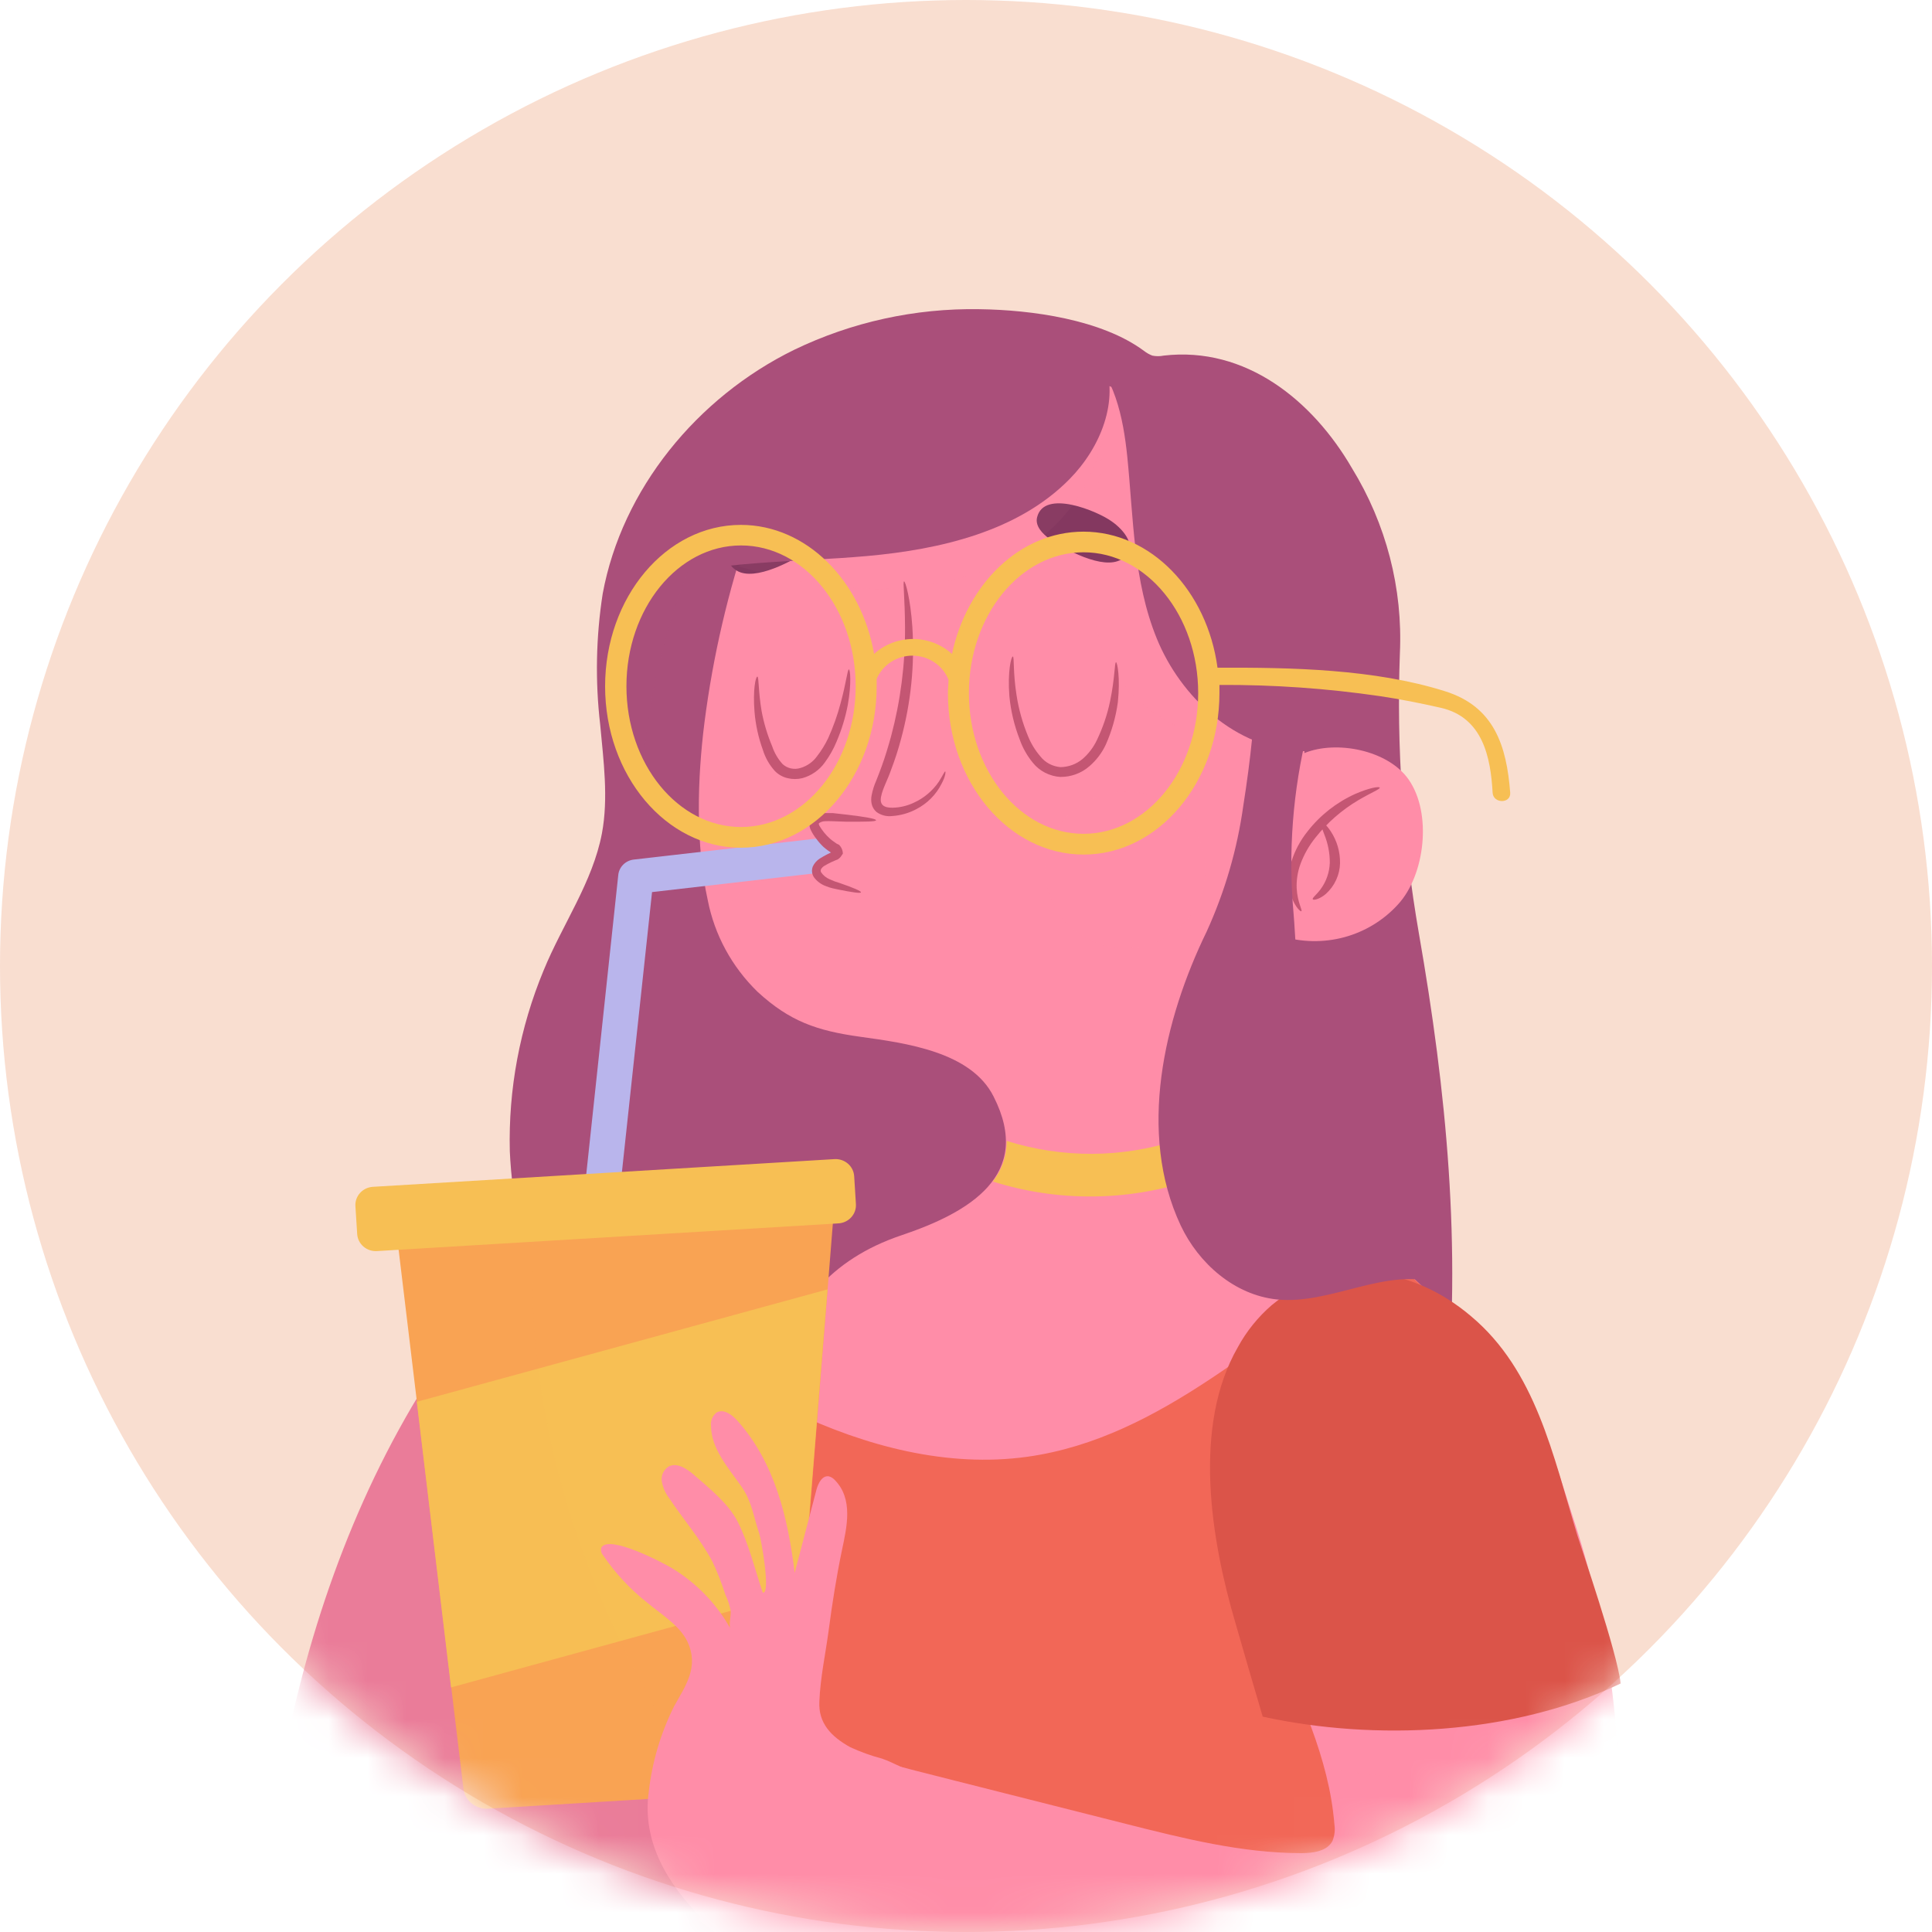 <svg width="50" height="50" viewBox="0 0 50 50" fill="none" xmlns="http://www.w3.org/2000/svg">
<circle opacity="0.3" cx="25" cy="25" r="25" fill="#EB8F63"/>
<mask id="mask0_351_278" style="mask-type:alpha" maskUnits="userSpaceOnUse" x="0" y="0" width="50" height="50">
<circle cx="25" cy="25" r="25" fill="#C4C4C4"/>
</mask>
<g mask="url(#mask0_351_278)">
<path d="M37.414 36.444C37.832 32.29 37.434 28.241 36.72 24.152C36.305 21.76 36.14 19.334 36.229 16.91C36.307 15.226 35.874 13.557 34.986 12.112C33.971 10.366 32.242 8.957 30.115 9.203C30.019 9.223 29.919 9.223 29.822 9.203C29.744 9.173 29.672 9.132 29.607 9.081C28.508 8.267 26.697 8.02 25.348 8.002C23.686 7.973 22.042 8.334 20.553 9.053C18.036 10.286 16.096 12.663 15.598 15.364C15.423 16.487 15.402 17.628 15.533 18.756C15.619 19.692 15.749 20.65 15.578 21.567C15.339 22.829 14.559 23.918 14.07 25.111C13.453 26.597 13.154 28.192 13.194 29.795C13.243 30.944 13.594 33.859 14.932 34.276C16.735 34.84 18.64 35.018 20.533 35.193L25.872 35.689C26.785 35.773 27.716 35.858 28.605 35.643C29.271 35.483 29.885 35.163 30.544 34.983C31.362 34.759 32.227 34.755 33.047 34.97" fill="#AA4F7A"/>
<g style="mix-blend-mode:multiply" opacity="0.32">
<g style="mix-blend-mode:multiply" opacity="0.32">
<path d="M21.649 13.229L18.202 14.249C18.14 14.264 18.08 14.29 18.028 14.327C17.969 14.381 17.927 14.449 17.905 14.525C17.313 15.992 16.912 17.525 16.712 19.089C16.457 21.132 17.41 23.151 16.8 25.189L16.098 27.619C15.744 28.803 15.389 30.048 15.667 31.251C15.882 32.198 16.457 33.018 16.88 33.893C17.514 35.21 17.8 36.662 17.711 38.115C17.711 38.069 20.512 37.516 20.768 37.442C21.814 37.15 22.842 36.801 23.849 36.398C24.723 36.049 25.572 35.622 26.449 35.307C26.972 35.122 27.453 34.987 27.815 34.547C28.816 33.33 29.049 31.182 29.088 29.686C29.132 27.923 28.792 26.171 28.09 24.546C27.601 23.409 26.926 22.356 26.093 21.428" fill="#AA4F7A"/>
</g>
</g>
<path d="M11.016 35.816C9.077 38.91 7.89 42.425 7.239 46.001C6.959 47.547 6.785 49.206 7.513 50.605C8.7 52.919 11.968 52.273 14.068 51.812C17.27 51.114 21.177 49.69 23.181 47.082" fill="#EA7C99"/>
<path d="M41.089 52.081C41.884 49.875 41.71 47.103 41.52 44.93C41.29 42.155 40.693 39.621 39.342 37.113C38.33 35.237 37.266 33.172 35.273 32.17C34.308 31.684 33.265 31.367 32.257 30.952C31.029 30.443 29.855 29.352 30.195 27.936C30.411 27 31.1 26.234 31.809 25.565C32.214 25.165 32.589 24.735 32.929 24.28C32.949 24.251 32.975 24.227 33.007 24.211C33.053 24.2 33.103 24.204 33.147 24.223C33.678 24.389 34.248 24.4 34.786 24.256C35.324 24.111 35.807 23.817 36.178 23.409C36.88 22.652 37.069 21.043 36.451 20.168C35.917 19.411 34.583 19.15 33.754 19.491C34.077 17.791 34.138 15.376 33.411 13.767C32.735 12.209 30.988 11.035 29.495 10.315C28.002 9.596 26.369 9.459 24.743 9.636C23.034 9.823 21.259 10.448 20.268 11.817C19.891 12.384 19.601 13.002 19.407 13.652C18.846 15.288 18.453 16.975 18.233 18.687C18.047 20.139 18 21.859 18.317 23.296C18.492 24.197 18.943 25.024 19.609 25.671C20.439 26.432 21.139 26.676 22.267 26.832C23.446 26.996 25.133 27.219 25.714 28.378C26.753 30.416 25.068 31.384 23.332 31.968C19.577 33.23 19.706 36.964 19.202 40.155C18.986 41.569 18.34 42.711 17.877 44.038C17.631 44.846 17.486 45.681 17.446 46.524C17.405 46.995 17.19 47.658 17.263 48.117C17.341 48.609 17.746 48.861 18.14 49.183C19.353 50.169 20.725 50.962 22.076 51.739C23.248 52.387 24.484 52.918 25.766 53.323C27.556 53.916 29.213 54.66 31.07 55.058C32.463 55.378 33.88 55.589 35.307 55.689C37.485 55.813 39.521 55.003 40.602 53.104C40.794 52.777 40.957 52.435 41.089 52.081Z" fill="#FF8DA8"/>
<g style="mix-blend-mode:multiply" opacity="0.2">
<g style="mix-blend-mode:multiply" opacity="0.2">
<path d="M28.409 9.745C28.687 10.97 28.463 12.24 28.319 13.485C28.174 14.73 28.125 16.054 28.706 17.173C29.086 17.858 29.673 18.412 30.387 18.759C31.101 19.107 31.907 19.23 32.696 19.114C32.295 16.705 31.473 14.381 30.266 12.244" fill="#FF8DA8"/>
</g>
</g>
<path d="M21.253 13.681C21.074 12.934 19.674 13.521 19.314 13.786C19.01 14.007 18.594 14.474 19.066 14.767C19.538 15.059 20.546 14.499 20.923 14.239C21.11 14.102 21.306 13.892 21.253 13.681Z" fill="#843860"/>
<path d="M26.839 13.391C27.017 12.644 28.418 13.233 28.777 13.498C29.079 13.708 29.495 14.184 29.023 14.476C28.551 14.768 27.543 14.209 27.166 13.948C26.981 13.818 26.785 13.614 26.839 13.391Z" fill="#843860"/>
<path d="M35.324 55.696C37.502 55.82 39.538 55.01 40.62 53.111C40.806 52.781 40.963 52.437 41.089 52.082C41.884 49.875 41.71 47.103 41.52 44.93C41.29 42.156 40.693 39.621 39.342 37.114C38.437 35.431 37.487 33.611 35.874 32.526C35.82 32.558 35.764 32.589 35.712 32.623C32.731 34.48 30.087 37.211 26.587 37.701C24.519 37.989 22.407 37.429 20.527 36.537C20.298 36.428 20.059 36.314 19.814 36.207C19.516 37.469 19.415 38.868 19.21 40.164C18.995 41.577 18.349 42.719 17.886 44.047C17.639 44.855 17.494 45.69 17.455 46.533C17.414 47.004 17.198 47.667 17.272 48.125C17.349 48.617 17.754 48.87 18.148 49.192C19.361 50.178 20.734 50.971 22.084 51.748C23.256 52.396 24.493 52.927 25.774 53.331C27.565 53.925 29.221 54.669 31.078 55.067C32.474 55.387 33.894 55.597 35.324 55.696Z" fill="#F26757"/>
<g style="mix-blend-mode:multiply" opacity="0.25">
<g style="mix-blend-mode:multiply" opacity="0.25">
<path d="M29.124 24.539C30.27 24.539 31.199 23.632 31.199 22.513C31.199 21.395 30.27 20.488 29.124 20.488C27.979 20.488 27.05 21.395 27.05 22.513C27.05 23.632 27.979 24.539 29.124 24.539Z" fill="#FF8DA8"/>
</g>
<g style="mix-blend-mode:multiply" opacity="0.25">
<path d="M19.626 21.832C19.626 21.392 19.478 20.963 19.206 20.612C18.934 20.261 18.552 20.006 18.118 19.886C18.029 21.026 18.095 22.173 18.314 23.296C18.342 23.422 18.377 23.548 18.413 23.672C18.775 23.512 19.082 23.253 19.297 22.926C19.512 22.6 19.626 22.22 19.626 21.832Z" fill="#FF8DA8"/>
</g>
</g>
<path d="M41.8 44.48C41.637 42.725 41.276 40.993 40.723 39.316C40.292 37.997 39.9 36.413 38.849 35.445C37.22 33.946 34.96 34.276 33.386 35.721C31.33 37.614 31.962 40.06 32.927 42.298C33.614 43.893 34.398 45.492 34.534 47.214C34.557 47.361 34.539 47.51 34.482 47.648C34.344 47.91 33.982 47.959 33.679 47.959C32.14 47.959 30.63 47.578 29.14 47.202L24.676 46.074C23.372 45.746 22.054 45.414 20.787 44.964C19.693 46.426 18.787 48.014 18.088 49.692C20.107 51.259 22.235 52.776 24.661 53.663C28.276 54.989 32.864 56.894 36.858 56.084C37.874 55.899 38.823 55.456 39.607 54.798C40.392 54.141 40.984 53.293 41.326 52.34C42.259 49.86 42.02 47.059 41.8 44.48Z" fill="#FF8DA8"/>
<path d="M31.287 30.38C30.962 30.142 30.685 29.845 30.473 29.505C29.04 29.973 27.491 29.98 26.052 29.526C26.056 29.906 25.931 30.276 25.695 30.578C27.525 31.155 29.505 31.085 31.287 30.38Z" fill="#F7BF54"/>
<path d="M28.036 8.986C28.849 9.703 29.068 10.797 29.174 11.819C29.335 13.405 29.329 15.036 29.939 16.529C30.548 18.022 31.968 19.388 33.724 19.44C33.824 19.451 33.925 19.431 34.012 19.383C34.076 19.327 34.121 19.254 34.142 19.173C35.26 16.201 34.142 12.652 31.457 10.662C30.512 9.968 29.404 9.459 28.327 8.957" fill="#AA4F7A"/>
<g style="mix-blend-mode:multiply" opacity="0.2">
<g style="mix-blend-mode:multiply" opacity="0.2">
<path d="M19.109 14.659C20.469 15.046 21.884 15.315 23.299 15.225C24.715 15.134 26.134 14.661 27.177 13.716C28.22 12.772 28.804 11.319 28.511 9.964C26.682 11.291 24.491 12.057 22.216 12.164" fill="#FF8DA8"/>
</g>
</g>
<path d="M28.573 9.314C28.974 10.368 28.487 11.578 27.681 12.398C26.354 13.748 24.349 14.219 22.44 14.39C20.531 14.56 18.577 14.499 16.744 15.046C17.229 12.656 19.215 10.736 21.52 9.802C23.825 8.868 26.406 8.809 28.883 9.081" fill="#AA4F7A"/>
<path d="M21.742 22.124C21.743 22.109 21.743 22.095 21.742 22.08C21.735 22.022 21.716 21.966 21.687 21.915C21.658 21.864 21.619 21.819 21.572 21.783C21.524 21.746 21.471 21.72 21.413 21.704C21.355 21.688 21.295 21.684 21.236 21.691L16.399 22.246C16.297 22.258 16.202 22.304 16.129 22.376C16.057 22.448 16.012 22.541 16.001 22.642L15.139 30.7C15.127 30.817 15.163 30.934 15.239 31.026C15.314 31.118 15.424 31.177 15.544 31.19H15.594C15.706 31.189 15.815 31.148 15.898 31.075C15.982 31.001 16.034 30.9 16.046 30.79L16.875 23.087L21.165 22.593C21.201 22.467 21.276 22.355 21.379 22.272C21.482 22.188 21.608 22.137 21.742 22.124Z" fill="#B9B5EC"/>
<path d="M24.463 19.964C24.441 19.964 24.402 20.069 24.293 20.235C24.132 20.47 23.909 20.657 23.646 20.776C23.473 20.857 23.285 20.901 23.093 20.904C22.877 20.904 22.761 20.833 22.802 20.618C22.843 20.404 22.978 20.172 23.062 19.92C23.162 19.659 23.248 19.394 23.319 19.125C23.575 18.182 23.674 17.206 23.612 16.232C23.562 15.486 23.431 15.04 23.396 15.046C23.362 15.052 23.42 15.507 23.422 16.239C23.428 17.19 23.306 18.139 23.06 19.059C22.985 19.329 22.907 19.589 22.817 19.835C22.774 19.96 22.724 20.079 22.679 20.197C22.624 20.32 22.584 20.448 22.558 20.58C22.543 20.654 22.543 20.73 22.558 20.803C22.576 20.885 22.619 20.958 22.683 21.014C22.8 21.099 22.946 21.137 23.09 21.119C23.311 21.104 23.526 21.042 23.72 20.938C24 20.792 24.226 20.564 24.366 20.286C24.474 20.088 24.476 19.968 24.463 19.964Z" fill="#C45673"/>
<path d="M21.97 17.324C21.931 17.324 21.901 17.667 21.755 18.197C21.674 18.507 21.566 18.809 21.434 19.102C21.355 19.268 21.259 19.425 21.145 19.571C21.041 19.717 20.889 19.825 20.714 19.876C20.634 19.901 20.548 19.904 20.466 19.886C20.385 19.867 20.309 19.828 20.249 19.77C20.13 19.637 20.04 19.482 19.984 19.314C19.86 19.02 19.768 18.714 19.71 18.401C19.62 17.863 19.643 17.516 19.6 17.511C19.557 17.507 19.48 17.854 19.527 18.424C19.555 18.759 19.627 19.088 19.742 19.404C19.804 19.607 19.91 19.795 20.053 19.953C20.142 20.045 20.256 20.109 20.382 20.139C20.508 20.169 20.638 20.169 20.764 20.139C20.998 20.074 21.203 19.932 21.343 19.737C21.467 19.569 21.57 19.388 21.649 19.196C21.781 18.888 21.88 18.566 21.942 18.237C22.041 17.678 22.002 17.324 21.97 17.324Z" fill="#C45673"/>
<path d="M28.883 17.139C28.842 17.139 28.857 17.535 28.73 18.142C28.657 18.495 28.54 18.837 28.383 19.163C28.295 19.345 28.171 19.508 28.017 19.642C27.857 19.776 27.654 19.851 27.444 19.853C27.341 19.844 27.242 19.815 27.151 19.766C27.061 19.718 26.983 19.651 26.921 19.571C26.787 19.415 26.68 19.238 26.604 19.049C26.464 18.711 26.365 18.358 26.309 17.997C26.212 17.385 26.253 16.994 26.212 16.99C26.171 16.986 26.072 17.375 26.123 18.02C26.16 18.402 26.249 18.777 26.389 19.135C26.466 19.355 26.582 19.56 26.731 19.741C26.816 19.848 26.924 19.935 27.046 19.998C27.169 20.061 27.304 20.099 27.442 20.107C27.717 20.109 27.983 20.012 28.189 19.834C28.373 19.677 28.52 19.483 28.62 19.266C28.775 18.917 28.879 18.549 28.93 18.172C28.997 17.532 28.913 17.137 28.883 17.139Z" fill="#C45673"/>
<path d="M33.678 23.582C33.715 23.561 33.577 23.355 33.558 22.989C33.549 22.774 33.583 22.56 33.657 22.358C33.749 22.111 33.88 21.88 34.047 21.674C34.353 21.287 34.73 20.959 35.158 20.706C35.49 20.511 35.719 20.422 35.708 20.385C35.697 20.347 35.445 20.385 35.072 20.547C34.586 20.767 34.162 21.101 33.838 21.518C33.653 21.749 33.513 22.011 33.424 22.29C33.353 22.523 33.336 22.768 33.375 23.008C33.448 23.42 33.659 23.605 33.678 23.582Z" fill="#C45673"/>
<path d="M33.974 23.273C33.984 23.302 34.135 23.285 34.314 23.134C34.426 23.032 34.517 22.91 34.579 22.773C34.642 22.637 34.677 22.49 34.68 22.341C34.685 22.049 34.602 21.762 34.441 21.516C34.318 21.333 34.211 21.247 34.183 21.266C34.155 21.285 34.204 21.409 34.273 21.596C34.368 21.831 34.417 22.08 34.415 22.332C34.406 22.577 34.324 22.813 34.178 23.012C34.064 23.165 33.956 23.237 33.974 23.273Z" fill="#C45673"/>
<path d="M21.735 22.854C21.643 22.828 21.553 22.794 21.466 22.753C21.378 22.715 21.303 22.653 21.25 22.574C21.243 22.562 21.239 22.548 21.239 22.533C21.239 22.519 21.243 22.505 21.25 22.492C21.273 22.454 21.306 22.423 21.345 22.402C21.39 22.374 21.451 22.343 21.513 22.313L21.608 22.271L21.681 22.242C21.709 22.224 21.733 22.202 21.755 22.177C21.77 22.158 21.791 22.126 21.813 22.093C21.812 22.006 21.776 21.924 21.714 21.863L21.649 21.832L21.621 21.811L21.572 21.777C21.54 21.755 21.51 21.731 21.481 21.706C21.424 21.655 21.371 21.601 21.324 21.541C21.279 21.485 21.239 21.426 21.203 21.365C21.182 21.31 21.188 21.318 21.203 21.299C21.246 21.271 21.296 21.255 21.348 21.253C21.412 21.25 21.477 21.25 21.541 21.253L21.918 21.266C22.381 21.266 22.67 21.266 22.672 21.228C22.674 21.19 22.392 21.14 21.933 21.085L21.556 21.043H21.453C21.412 21.041 21.371 21.041 21.33 21.043C21.231 21.043 21.133 21.073 21.052 21.129C20.997 21.171 20.96 21.233 20.951 21.302C20.943 21.363 20.955 21.425 20.983 21.48C21.022 21.561 21.07 21.637 21.126 21.708C21.181 21.783 21.243 21.853 21.311 21.918C21.345 21.947 21.382 21.979 21.421 22.006L21.479 22.046L21.505 22.063L21.406 22.111C21.341 22.145 21.279 22.179 21.21 22.223C21.135 22.273 21.075 22.341 21.037 22.421C21.019 22.465 21.011 22.514 21.015 22.562C21.02 22.61 21.035 22.657 21.061 22.698C21.14 22.808 21.253 22.891 21.382 22.936C21.436 22.958 21.491 22.976 21.548 22.989L21.69 23.02C22.052 23.094 22.274 23.125 22.282 23.094C22.291 23.062 22.08 22.972 21.735 22.854Z" fill="#C45673"/>
<path d="M21.584 31.293L10.27 31.958L11.994 46.291C12.012 46.442 12.09 46.58 12.21 46.676C12.331 46.773 12.485 46.82 12.64 46.808L19.859 46.369C20.004 46.36 20.141 46.3 20.244 46.201C20.348 46.102 20.412 45.969 20.423 45.828L21.584 31.293Z" fill="#F9A353"/>
<path d="M11.673 43.67L20.783 41.175L21.416 33.369L10.787 36.279L11.673 43.67Z" fill="#F7BF54"/>
<g style="mix-blend-mode:multiply" opacity="0.14">
<g style="mix-blend-mode:multiply" opacity="0.14">
<path d="M10.27 31.958L11.994 46.291C12.012 46.442 12.09 46.58 12.21 46.676C12.331 46.773 12.485 46.82 12.64 46.808L18.385 46.459C16.85 44.285 15.65 41.902 14.824 39.387C14.021 36.922 13.669 34.337 13.786 31.752L10.27 31.958Z" fill="#F9A353"/>
</g>
</g>
<path d="M21.595 29.998L9.65 30.715C9.384 30.731 9.182 30.955 9.198 31.214L9.244 31.937C9.26 32.196 9.489 32.394 9.755 32.378L21.699 31.661C21.965 31.645 22.168 31.421 22.151 31.161L22.106 30.439C22.089 30.179 21.86 29.982 21.595 29.998Z" fill="#F7BF54"/>
<g style="mix-blend-mode:multiply" opacity="0.2">
<g style="mix-blend-mode:multiply" opacity="0.2">
<path d="M41.8 44.48C41.637 42.725 41.276 40.993 40.723 39.316C40.292 37.997 39.9 36.413 38.849 35.445C37.657 34.349 36.132 34.234 34.782 34.814L32.072 39.505C32.23 40.469 32.52 41.409 32.933 42.298C33.422 43.432 33.959 44.57 34.278 45.752C35.765 45.998 37.269 46.135 38.778 46.162C39.834 46.194 40.89 46.124 41.932 45.952C41.882 45.443 41.841 44.961 41.8 44.48Z" fill="#FF8DA8"/>
</g>
</g>
<path d="M32.679 44.427C35.576 45.058 39.142 44.909 41.942 43.569C41.86 42.78 40.91 40.026 40.822 39.738C40.191 37.654 39.745 35.464 38.065 34.059C36.557 32.78 34.501 32.462 32.912 33.777C32.556 34.085 32.26 34.453 32.037 34.862C30.859 36.903 31.335 39.835 31.97 41.993C32.203 42.804 32.439 43.615 32.679 44.427Z" fill="#DB5449"/>
<path d="M35.542 30.315C35.047 29.24 35.486 28.199 34.859 27.16C34.527 26.615 33.924 26.108 33.713 25.494C33.523 24.953 33.53 24.232 33.478 23.649C33.334 22.062 33.456 20.463 33.84 18.914C33.867 18.832 33.877 18.745 33.868 18.66C33.833 18.543 33.764 18.438 33.67 18.359C33.02 17.704 32.416 17.007 31.863 16.272L32.405 19.104C32.347 19.684 32.27 20.258 32.177 20.847C32.021 21.974 31.701 23.073 31.227 24.112C30.126 26.373 29.43 29.318 30.557 31.716C31.02 32.698 31.951 33.518 33.052 33.63C34.45 33.769 35.865 32.788 37.199 33.209C36.563 32.292 36.009 31.324 35.542 30.315Z" fill="#AA4F7A"/>
<path d="M21.272 51.785C19.333 50.784 16.455 48.905 16.787 46.396C16.872 45.616 17.095 44.858 17.448 44.154C17.748 43.617 18.095 43.136 17.791 42.486C17.59 42.065 17.095 41.766 16.744 41.472C16.302 41.122 15.918 40.708 15.604 40.245C15.581 40.219 15.566 40.187 15.559 40.153C15.551 40.118 15.553 40.083 15.563 40.05C15.762 39.707 17.177 40.452 17.401 40.59C18.028 40.972 18.543 41.506 18.898 42.139C18.859 42.067 18.922 41.791 18.911 41.693C18.884 41.547 18.837 41.406 18.773 41.272C18.681 40.979 18.569 40.692 18.437 40.414C18.127 39.829 17.685 39.324 17.319 38.775C17.225 38.65 17.16 38.507 17.13 38.354C17.115 38.279 17.123 38.202 17.153 38.131C17.183 38.061 17.233 38 17.298 37.957C17.513 37.837 17.774 38.009 17.957 38.167C18.355 38.516 18.853 38.908 19.094 39.387C19.379 39.951 19.538 40.622 19.741 41.217C19.956 41.261 19.695 39.821 19.65 39.69C19.501 39.255 19.46 38.861 19.195 38.481C18.851 37.988 18.403 37.496 18.401 36.899C18.393 36.835 18.403 36.77 18.427 36.711C18.452 36.651 18.492 36.599 18.543 36.558C18.719 36.451 18.937 36.606 19.075 36.758C20.055 37.845 20.395 39.295 20.566 40.706L21.13 38.552C21.175 38.384 21.283 38.173 21.457 38.209C21.513 38.226 21.563 38.257 21.602 38.3C22.089 38.794 21.916 39.518 21.791 40.113C21.647 40.803 21.537 41.501 21.445 42.2C21.363 42.812 21.229 43.419 21.205 44.038C21.177 44.593 21.507 44.94 21.998 45.214C22.266 45.338 22.544 45.439 22.83 45.514C23.129 45.618 23.401 45.79 23.709 45.883" fill="#FF8DA8"/>
<path d="M37.393 17.888C35.574 17.314 33.416 17.272 31.527 17.28H31.509C31.242 15.288 29.786 13.759 28.041 13.759C26.397 13.759 25.025 15.109 24.637 16.924C24.363 16.676 24.003 16.537 23.629 16.537C23.255 16.537 22.895 16.676 22.621 16.924C22.293 15.031 20.874 13.584 19.174 13.584C17.235 13.584 15.66 15.458 15.66 17.762C15.66 20.065 17.235 21.939 19.174 21.939C21.113 21.939 22.688 20.065 22.688 17.762C22.688 17.697 22.688 17.633 22.688 17.568C22.765 17.389 22.895 17.236 23.062 17.129C23.229 17.022 23.425 16.966 23.624 16.968C23.824 16.971 24.018 17.031 24.183 17.142C24.347 17.252 24.474 17.408 24.547 17.589C24.547 17.705 24.532 17.821 24.532 17.938C24.532 20.252 26.109 22.116 28.045 22.116C29.982 22.116 31.559 20.24 31.559 17.936C31.559 17.863 31.559 17.793 31.559 17.726C32.949 17.718 34.337 17.815 35.712 18.016C36.24 18.094 36.764 18.199 37.285 18.317C38.377 18.565 38.578 19.602 38.629 20.517C38.646 20.801 39.103 20.803 39.084 20.517C38.991 19.297 38.668 18.285 37.393 17.888ZM19.178 21.403C17.541 21.403 16.212 19.768 16.212 17.76C16.212 15.751 17.541 14.116 19.178 14.116C20.816 14.116 22.145 15.751 22.145 17.76C22.145 19.768 20.813 21.403 19.178 21.403ZM28.041 21.579C26.406 21.579 25.075 19.945 25.075 17.936C25.075 15.928 26.406 14.293 28.041 14.293C29.676 14.293 31.009 15.928 31.009 17.936C31.009 19.945 29.678 21.579 28.041 21.579Z" fill="#F7BF54"/>
</g>
</svg>
